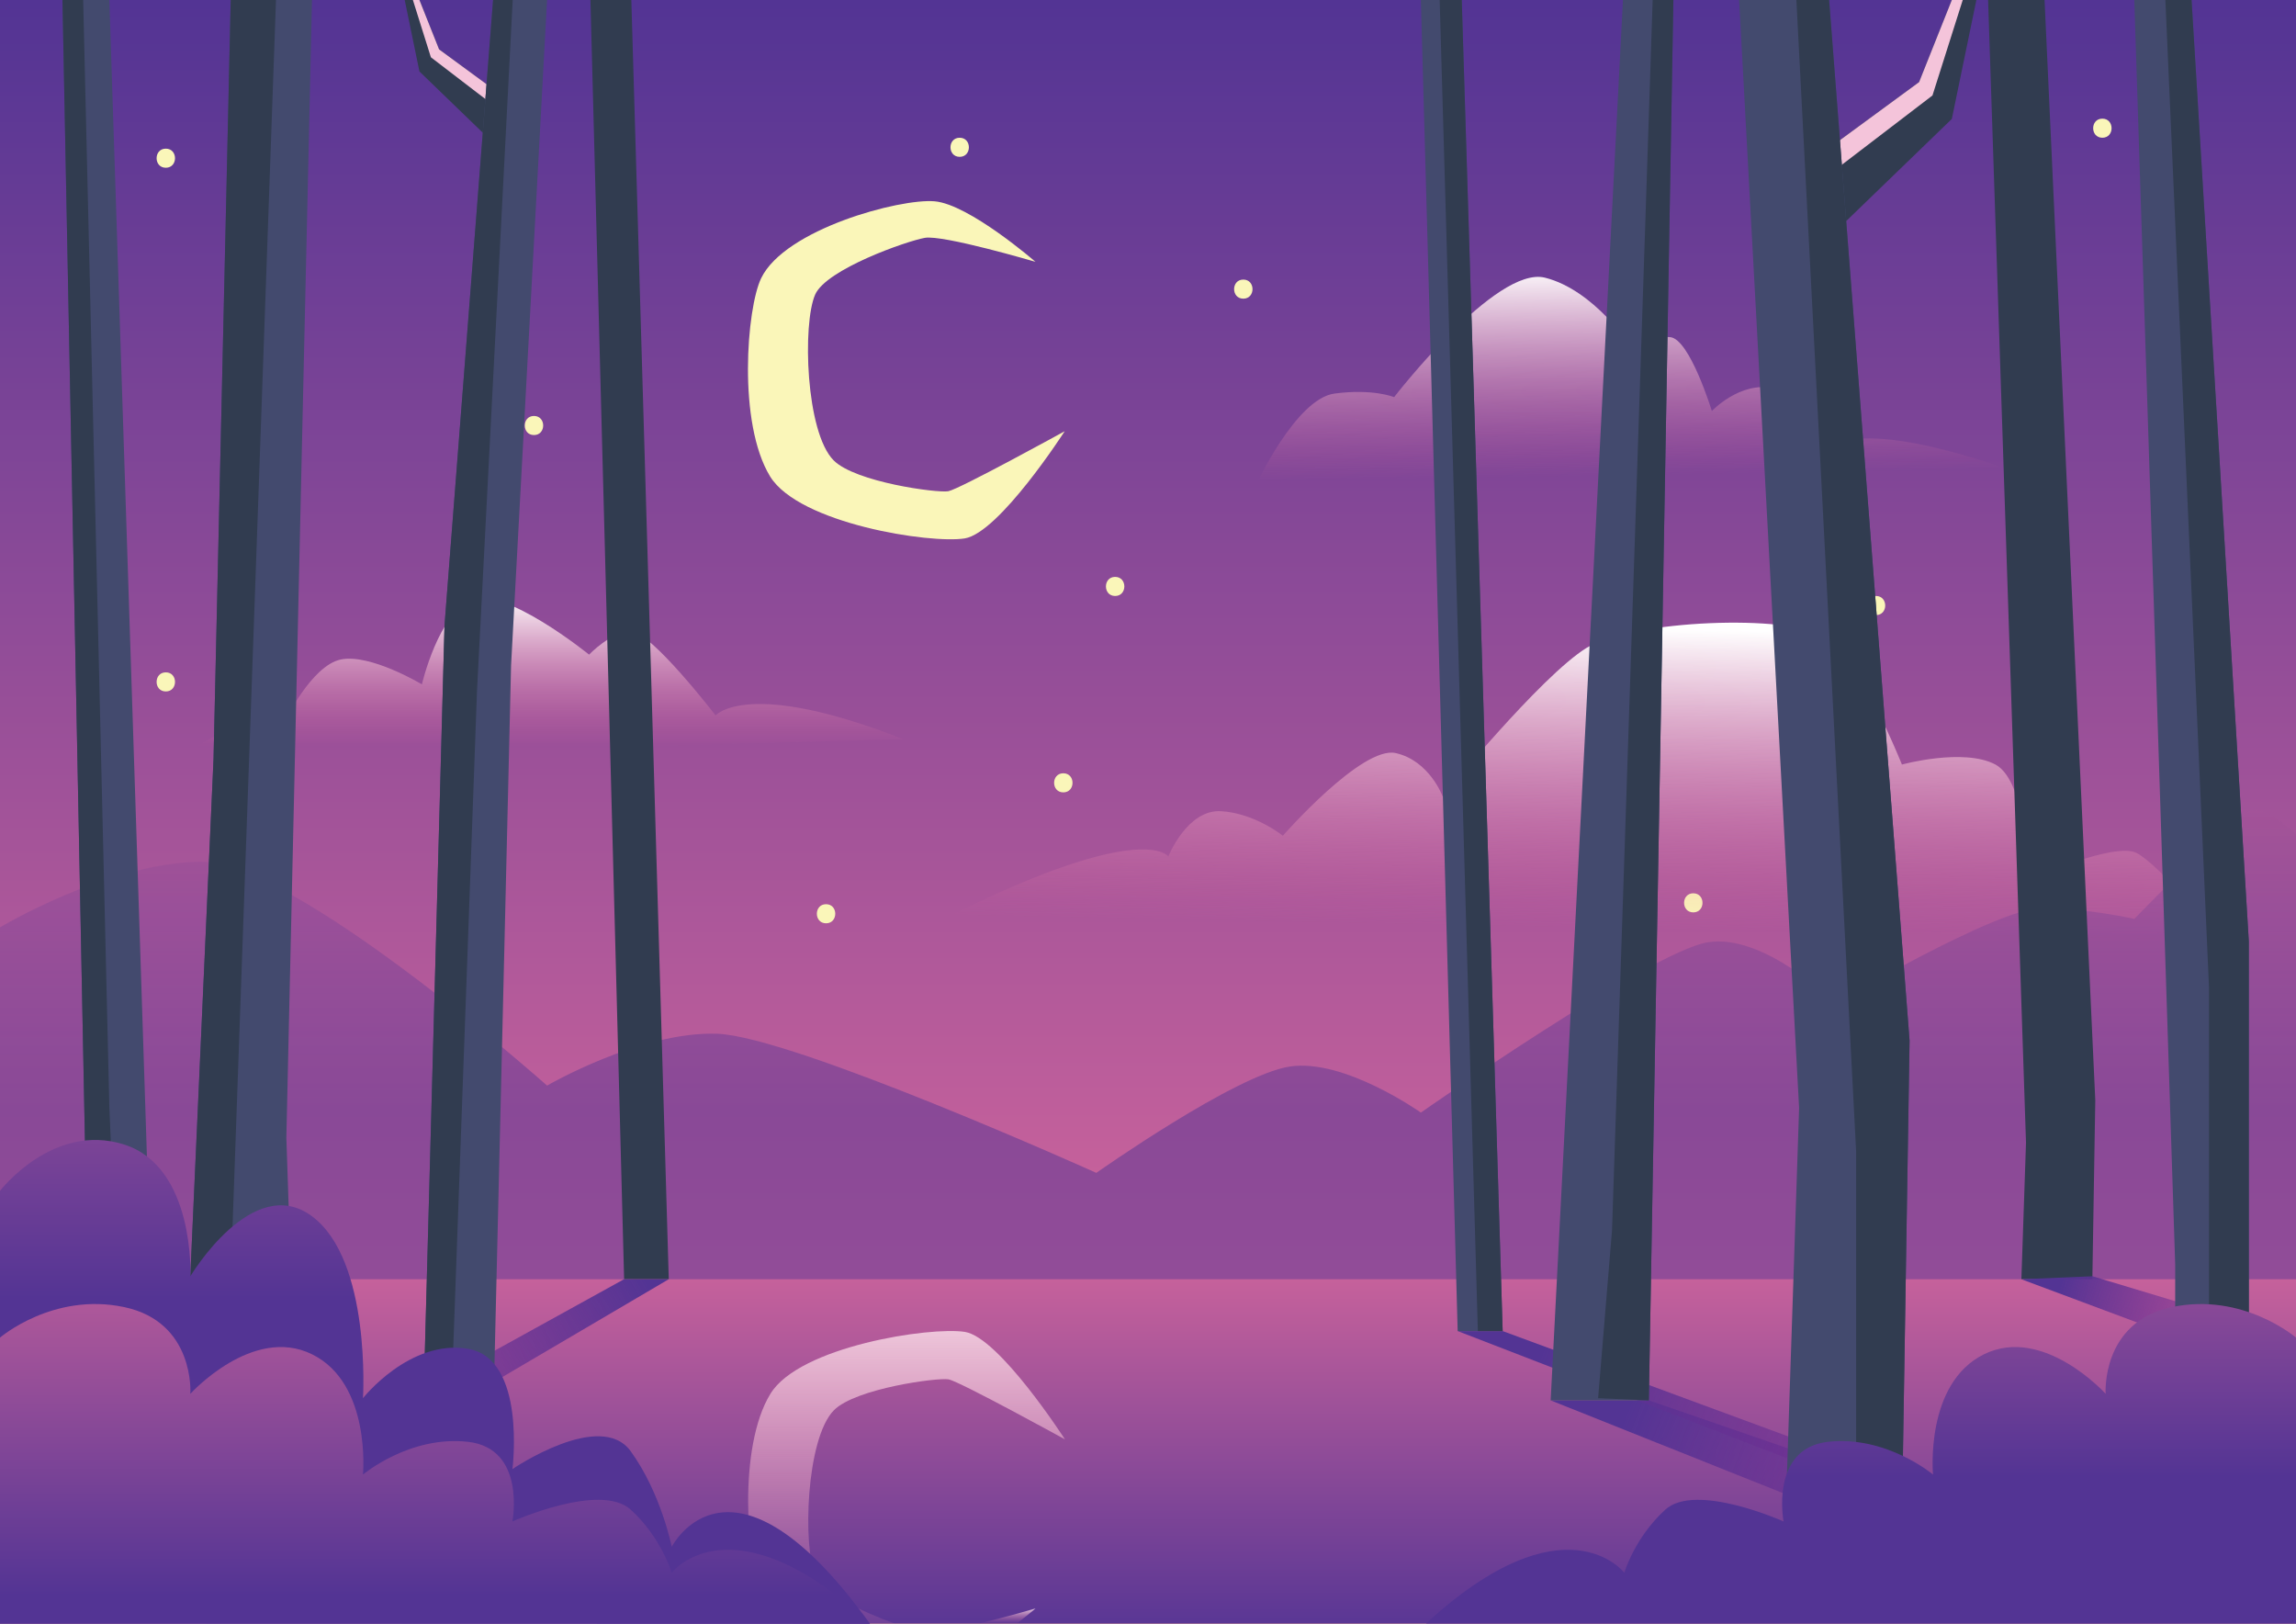 <?xml version="1.0" encoding="utf-8"?>
<!-- Generator: Adobe Illustrator 18.0.0, SVG Export Plug-In . SVG Version: 6.00 Build 0)  -->
<!DOCTYPE svg PUBLIC "-//W3C//DTD SVG 1.1//EN" "http://www.w3.org/Graphics/SVG/1.1/DTD/svg11.dtd">
<svg version="1.1" id="Layer_1" xmlns="http://www.w3.org/2000/svg" xmlns:xlink="http://www.w3.org/1999/xlink" x="0px" y="0px"
	 width="841.9px" height="595.3px" viewBox="0 0 841.9 595.3" enable-background="new 0 0 841.9 595.3" xml:space="preserve">
<rect x="0" y="0" width="841.9" height="595.3" fill="#808080" stroke="none"/>
<g>
	<linearGradient id="SVGID_1_" gradientUnits="userSpaceOnUse" x1="420.945" y1="1.623" x2="420.945" y2="595.621">
		<stop  offset="0" style="stop-color:#533494"/>
		<stop  offset="1" style="stop-color:#F1729E"/>
	</linearGradient>
	<rect fill="url(#SVGID_1_)" width="841.9" height="595.2"/>
	<g>
		<g>
			<g>
				<path fill="#FAF6B9" d="M60.8,61.5c4.5,0,4.5-7,0-7S56.3,61.5,60.8,61.5L60.8,61.5z"/>
			</g>
			<g>
				<path fill="#FAF6B9" d="M195.8,159.5c4.5,0,4.5-7,0-7C191.3,152.5,191.3,159.5,195.8,159.5L195.8,159.5z"/>
			</g>
			<g>
				<path fill="#FAF6B9" d="M351.9,57.5c4.5,0,4.5-7,0-7C347.4,50.5,347.4,57.5,351.9,57.5L351.9,57.5z"/>
			</g>
			<g>
				<path fill="#FAF6B9" d="M455.9,109.5c4.5,0,4.5-7,0-7C451.4,102.5,451.4,109.5,455.9,109.5L455.9,109.5z"/>
			</g>
			<g>
				<path fill="#FAF6B9" d="M770.9,50.5c4.5,0,4.5-7,0-7S766.4,50.5,770.9,50.5L770.9,50.5z"/>
			</g>
			<g>
				<path fill="#FAF6B9" d="M804.9,131.5c4.5,0,4.5-7,0-7S800.4,131.5,804.9,131.5L804.9,131.5z"/>
			</g>
			<g>
				<path fill="#FAF6B9" d="M687.9,225.5c4.5,0,4.5-7,0-7S683.4,225.5,687.9,225.5L687.9,225.5z"/>
			</g>
			<g>
				<path fill="#FAF6B9" d="M408.9,218.5c4.5,0,4.5-7,0-7C404.4,211.5,404.4,218.5,408.9,218.5L408.9,218.5z"/>
			</g>
			<g>
				<path fill="#FAF6B9" d="M60.8,253.5c4.5,0,4.5-7,0-7S56.3,253.5,60.8,253.5L60.8,253.5z"/>
			</g>
			<g>
				<path fill="#FAF6B9" d="M389.9,290.5c4.5,0,4.5-7,0-7C385.4,283.5,385.4,290.5,389.9,290.5L389.9,290.5z"/>
			</g>
			<g>
				<path fill="#FAF6B9" d="M302.9,338.5c4.5,0,4.5-7,0-7C298.4,331.5,298.4,338.5,302.9,338.5L302.9,338.5z"/>
			</g>
			<g>
				<path fill="#FAF6B9" d="M620.9,334.5c4.5,0,4.5-7,0-7S616.4,334.5,620.9,334.5L620.9,334.5z"/>
			</g>
		</g>
	</g>
	<g>
		<linearGradient id="SVGID_2_" gradientUnits="userSpaceOnUse" x1="583.997" y1="229.969" x2="581.814" y2="340.218">
			<stop  offset="0" style="stop-color:#FFFFFF"/>
			<stop  offset="1" style="stop-color:#F1729E;stop-opacity:0"/>
		</linearGradient>
		<path fill="url(#SVGID_2_)" d="M347.7,336.1l468.2,9.5c0,0-24.2-28.8-32.5-32.9c-8.3-4.1-39.3,9.7-39.3,9.7s-0.7-35.8-12.4-42.1
			c-11.7-6.2-34.3,0-34.3,0s-15.3-38.6-28.4-46.9c-13.1-8.3-70.2-6.2-87.2,4.1C564.9,247.9,529,292,529,292s-4.8-13.1-17.2-15.9
			c-12.4-2.8-41.4,30.3-41.4,30.3s-10.3-8.3-22.7-9S428.4,314,428.4,314S419.4,300.3,347.7,336.1z"/>
		<linearGradient id="SVGID_3_" gradientUnits="userSpaceOnUse" x1="598.493" y1="97.049" x2="599.78" y2="174.28">
			<stop  offset="0" style="stop-color:#FFFFFF"/>
			<stop  offset="1" style="stop-color:#F1729E;stop-opacity:0"/>
		</linearGradient>
		<path fill="url(#SVGID_3_)" d="M460.3,178.3l279-5.1c0,0-48.5-18.7-66.5-10.3c0,0-10-18-22.4-20.6c-12.4-2.6-22.7,8.4-22.7,8.4
			s-8.1-26.5-15.3-27.1c-7.2-0.6-14.5,3.3-14.5,3.3s-13.4-20.6-31.4-25.1c-18-4.5-55.3,43.8-55.3,43.8s-7.7-3.2-21.9-1.3
			S460.3,178.3,460.3,178.3z"/>
		<linearGradient id="SVGID_4_" gradientUnits="userSpaceOnUse" x1="198.235" y1="217.661" x2="198.235" y2="273.631">
			<stop  offset="0" style="stop-color:#FFFFFF"/>
			<stop  offset="1" style="stop-color:#F1729E;stop-opacity:0"/>
		</linearGradient>
		<path fill="url(#SVGID_4_)" d="M331.2,271l-265.9,7.3c0,0,23.7-18.3,38.9-13.4c0,0,9.9-20.8,20.7-23.1s29.8,9.1,29.8,9.1
			s6.1-26.2,18.3-31c12.2-4.9,43,20.1,43,20.1s8.1-8.5,15.4-8.5s31,30.8,31,30.8S274,248.5,331.2,271z"/>
	</g>
	<linearGradient id="SVGID_5_" gradientUnits="userSpaceOnUse" x1="420.945" y1="408" x2="420.945" y2="190.978">
		<stop  offset="0" style="stop-color:#533494"/>
		<stop  offset="1" style="stop-color:#F1729E"/>
	</linearGradient>
	<path opacity="0.5" fill="url(#SVGID_5_)" d="M0,500V340c0,0,38.7-23.3,73-24.1C107.3,315,200.6,398,200.6,398s34.4-20,62.4-19
		s139,51,139,51s51-36,71-39s48,16.9,48,16.9s84-58.8,105-62.4s47,22.4,47,22.4s59.3-35,75.7-35c16.4,0,33.9,4,33.9,4
		s35.6-36.7,42-39.4c6.4-2.6,17.3,8.4,17.3,8.4v194H0z"/>
	<g>
		<polygon fill="#313C50" points="216.5,0 230,512.6 246.5,512.6 231.5,0 		"/>
	</g>
	<g>
		<polygon fill="#313C50" points="729,0 742.9,418.9 739.7,513.4 766.5,513.4 768.3,403.4 749.7,0 		"/>
	</g>
	<linearGradient id="SVGID_6_" gradientUnits="userSpaceOnUse" x1="420.945" y1="603.433" x2="420.945" y2="417.995">
		<stop  offset="0" style="stop-color:#533494"/>
		<stop  offset="1" style="stop-color:#F1729E"/>
	</linearGradient>
	<rect y="469" fill="url(#SVGID_6_)" width="841.9" height="126.2"/>
	<linearGradient id="SVGID_7_" gradientUnits="userSpaceOnUse" x1="755.756" y1="470.441" x2="841.756" y2="498.441">
		<stop  offset="0" style="stop-color:#533494"/>
		<stop  offset="1" style="stop-color:#92278F;stop-opacity:0"/>
	</linearGradient>
	<polygon fill="url(#SVGID_7_)" points="741.2,469 841.9,506.6 841.9,490.4 767.3,467.9 	"/>
	<g>
		<polygon fill="#434A6E" points="22.9,0 33.4,532.6 57.4,532.6 40.1,0 		"/>
		<polygon fill="#313C50" points="30.5,0 40.1,406 45.5,532.6 33.4,532.6 22.9,0 		"/>
	</g>
	<g>
		<polygon fill="#434A6E" points="114.4,0 105,417.1 109.7,556.6 65.8,556.6 78.3,278.3 84.6,0 		"/>
		<polygon fill="#313C50" points="101.2,0 84.6,0 78.3,278.3 65.8,556.6 84.5,556.6 84.5,471.3 		"/>
	</g>
	<linearGradient id="SVGID_8_" gradientUnits="userSpaceOnUse" x1="235.34" y1="467.33" x2="58.674" y2="569.997">
		<stop  offset="0" style="stop-color:#533494"/>
		<stop  offset="1" style="stop-color:#92278F;stop-opacity:0"/>
	</linearGradient>
	<polygon fill="url(#SVGID_8_)" points="245.2,469 30.3,595.3 0,595.3 228.8,469 	"/>
	<linearGradient id="SVGID_9_" gradientUnits="userSpaceOnUse" x1="598.593" y1="512.978" x2="801.927" y2="592.978">
		<stop  offset="0" style="stop-color:#533494"/>
		<stop  offset="1" style="stop-color:#92278F;stop-opacity:0"/>
	</linearGradient>
	<polygon fill="url(#SVGID_9_)" points="568.6,513.4 773.7,595.3 841.9,595.3 604.6,513.4 	"/>
	<linearGradient id="SVGID_10_" gradientUnits="userSpaceOnUse" x1="566.371" y1="493.708" x2="799.063" y2="585.259">
		<stop  offset="0" style="stop-color:#533494"/>
		<stop  offset="1" style="stop-color:#92278F;stop-opacity:0"/>
	</linearGradient>
	<polygon fill="url(#SVGID_10_)" points="534.5,488 812.3,595.3 841.9,595.3 551,488 	"/>
	<g>
		<polygon fill="#434A6E" points="521,0 534.5,488 551,488 536,0 		"/>
		<polygon fill="#313C50" points="536,0 527.9,0 541.9,488 551,488 		"/>
	</g>
	<g>
		<polygon fill="#434A6E" points="613.6,0 604.6,513.4 568.6,513.4 595.1,0 		"/>
		<polygon fill="#313C50" points="613.6,0 606,0 591.1,451 586,512.6 604.6,513.4 		"/>
	</g>
	<g>
		<polygon fill="#313C50" points="715.7,0 703.7,30.1 658.7,63.1 670.7,87.1 715.7,43.6 724.7,0 		"/>
		<polygon fill="#F4C4DA" points="719.7,0 708.6,35 662.3,70.4 658.7,63.1 703.7,30.1 715.7,0 		"/>
		<polygon fill="#434A6E" points="637.7,0 659.7,406.2 654.7,556.6 697.4,556.6 700.2,381.5 670.7,0 		"/>
		<polygon fill="#313C50" points="670.7,0 658.7,0 680.6,422 680.6,556.6 697.4,556.6 700.2,381.5 		"/>
	</g>
	<g>
		<polygon fill="#313C50" points="153.8,0 161,18.1 188,37.9 180.8,52.3 153.8,26.2 148.4,0 		"/>
		<polygon fill="#F4C4DA" points="151.4,0 158,21 185.8,42.3 188,37.9 161,18.1 153.8,0 		"/>
		<polygon fill="#434A6E" points="200.6,0 187.4,244 181,513.4 155.3,513.4 163,229.2 180.8,0 		"/>
		<polygon fill="#313C50" points="180.8,0 188,0 174.9,253.5 165.5,513.4 155.3,513.4 163,229.2 		"/>
	</g>
	<g>
		<polygon fill="#434A6E" points="782.6,0 797.6,463.6 797.6,520.6 824.6,520.6 824.6,345.1 803.6,0 		"/>
		<polygon fill="#313C50" points="803.6,0 794,0 810,362 810,520.6 824.6,520.6 824.6,345.1 		"/>
	</g>
	<path fill="#FAF6B9" d="M379.7,96c0,0-24.3-21.1-37-22.2C330,72.7,287.8,84,279.1,102c-5.3,11-8.7,53.1,3.3,72.7
		c10.7,17.3,58.7,24.7,71.3,22.7c12.7-2,36.7-39.3,36.7-39.3s-38.7,21.3-42.7,22s-34-3.3-42-11.3c-10.3-10.3-11.5-50.1-6.8-60.8
		c4.1-9.3,33.5-19.6,40.2-20.8C345.8,86,379.7,96,379.7,96z"/>
	<g>
		<linearGradient id="SVGID_11_" gradientUnits="userSpaceOnUse" x1="369.446" y1="588.495" x2="369.446" y2="595.343">
			<stop  offset="0" style="stop-color:#FFFFFF"/>
			<stop  offset="1" style="stop-color:#F1729E;stop-opacity:0"/>
		</linearGradient>
		<path fill="url(#SVGID_11_)" d="M372.9,595.2c4.1-3.2,6.8-5.5,6.8-5.5s-10.2,3-20.6,5.5H372.9z"/>
		<linearGradient id="SVGID_12_" gradientUnits="userSpaceOnUse" x1="332.359" y1="453.601" x2="332.359" y2="618.211">
			<stop  offset="0" style="stop-color:#FFFFFF"/>
			<stop  offset="1" style="stop-color:#F1729E;stop-opacity:0"/>
		</linearGradient>
		<path fill="url(#SVGID_12_)" d="M353.8,488.3c-12.7-2-60.7,5.3-71.3,22.7c-12,19.5-8.7,61.6-3.3,72.7c2,4.2,6,8.1,10.9,11.5h37.9
			c-11.2-4-26.2-11-29-17.4c-4.7-10.7-3.5-50.4,6.8-60.8c8-8,38-12,42-11.3s42.7,22,42.7,22S366.4,490.3,353.8,488.3z"/>
	</g>
	<linearGradient id="SVGID_13_" gradientUnits="userSpaceOnUse" x1="159.56" y1="477.099" x2="159.56" y2="246.032">
		<stop  offset="0" style="stop-color:#533494"/>
		<stop  offset="1" style="stop-color:#F1729E"/>
	</linearGradient>
	<path fill="url(#SVGID_13_)" d="M0,595.2V436.6c0,0,19.4-25.3,45.5-17s24.3,48.3,24.3,48.3s22.8-38.2,44.6-22s18.7,66.7,18.7,66.7
		s17.1-21.7,38.5-18.1c21.5,3.6,16.3,44.1,16.3,44.1s32.3-22,43.4-6.5c11.2,15.5,15,35,15,35s21.7-42.6,72.7,28.2L0,595.2z"/>
	<linearGradient id="SVGID_14_" gradientUnits="userSpaceOnUse" x1="159.56" y1="585.018" x2="159.56" y2="399.102">
		<stop  offset="0" style="stop-color:#533494"/>
		<stop  offset="1" style="stop-color:#F1729E"/>
	</linearGradient>
	<path fill="url(#SVGID_14_)" d="M0,595.2V490.4c0,0,19.4-16.7,45.5-11.2S69.8,511,69.8,511s22.8-25.2,44.6-14.5
		s18.7,44.1,18.7,44.1s17.1-14.4,38.5-12s16.3,29.2,16.3,29.2s32.3-14.5,43.4-4.3c11.2,10.2,15,23.1,15,23.1s21.7-28.2,72.7,18.6
		L0,595.2z"/>
	
		<linearGradient id="SVGID_15_" gradientUnits="userSpaceOnUse" x1="617.144" y1="541.52" x2="617.144" y2="355.604" gradientTransform="matrix(-1 0 0 1 1299.474 0)">
		<stop  offset="0" style="stop-color:#533494"/>
		<stop  offset="1" style="stop-color:#F1729E"/>
	</linearGradient>
	<path fill="url(#SVGID_15_)" d="M841.9,595.2V490.4c0,0-19.4-16.7-45.5-11.2S772.1,511,772.1,511s-22.8-25.2-44.6-14.5
		s-18.7,44.1-18.7,44.1s-17.1-14.4-38.5-12s-16.3,29.2-16.3,29.2s-32.3-14.5-43.4-4.3c-11.2,10.2-15,23.1-15,23.1
		s-21.7-28.2-72.7,18.6L841.9,595.2z"/>
</g>
</svg>
